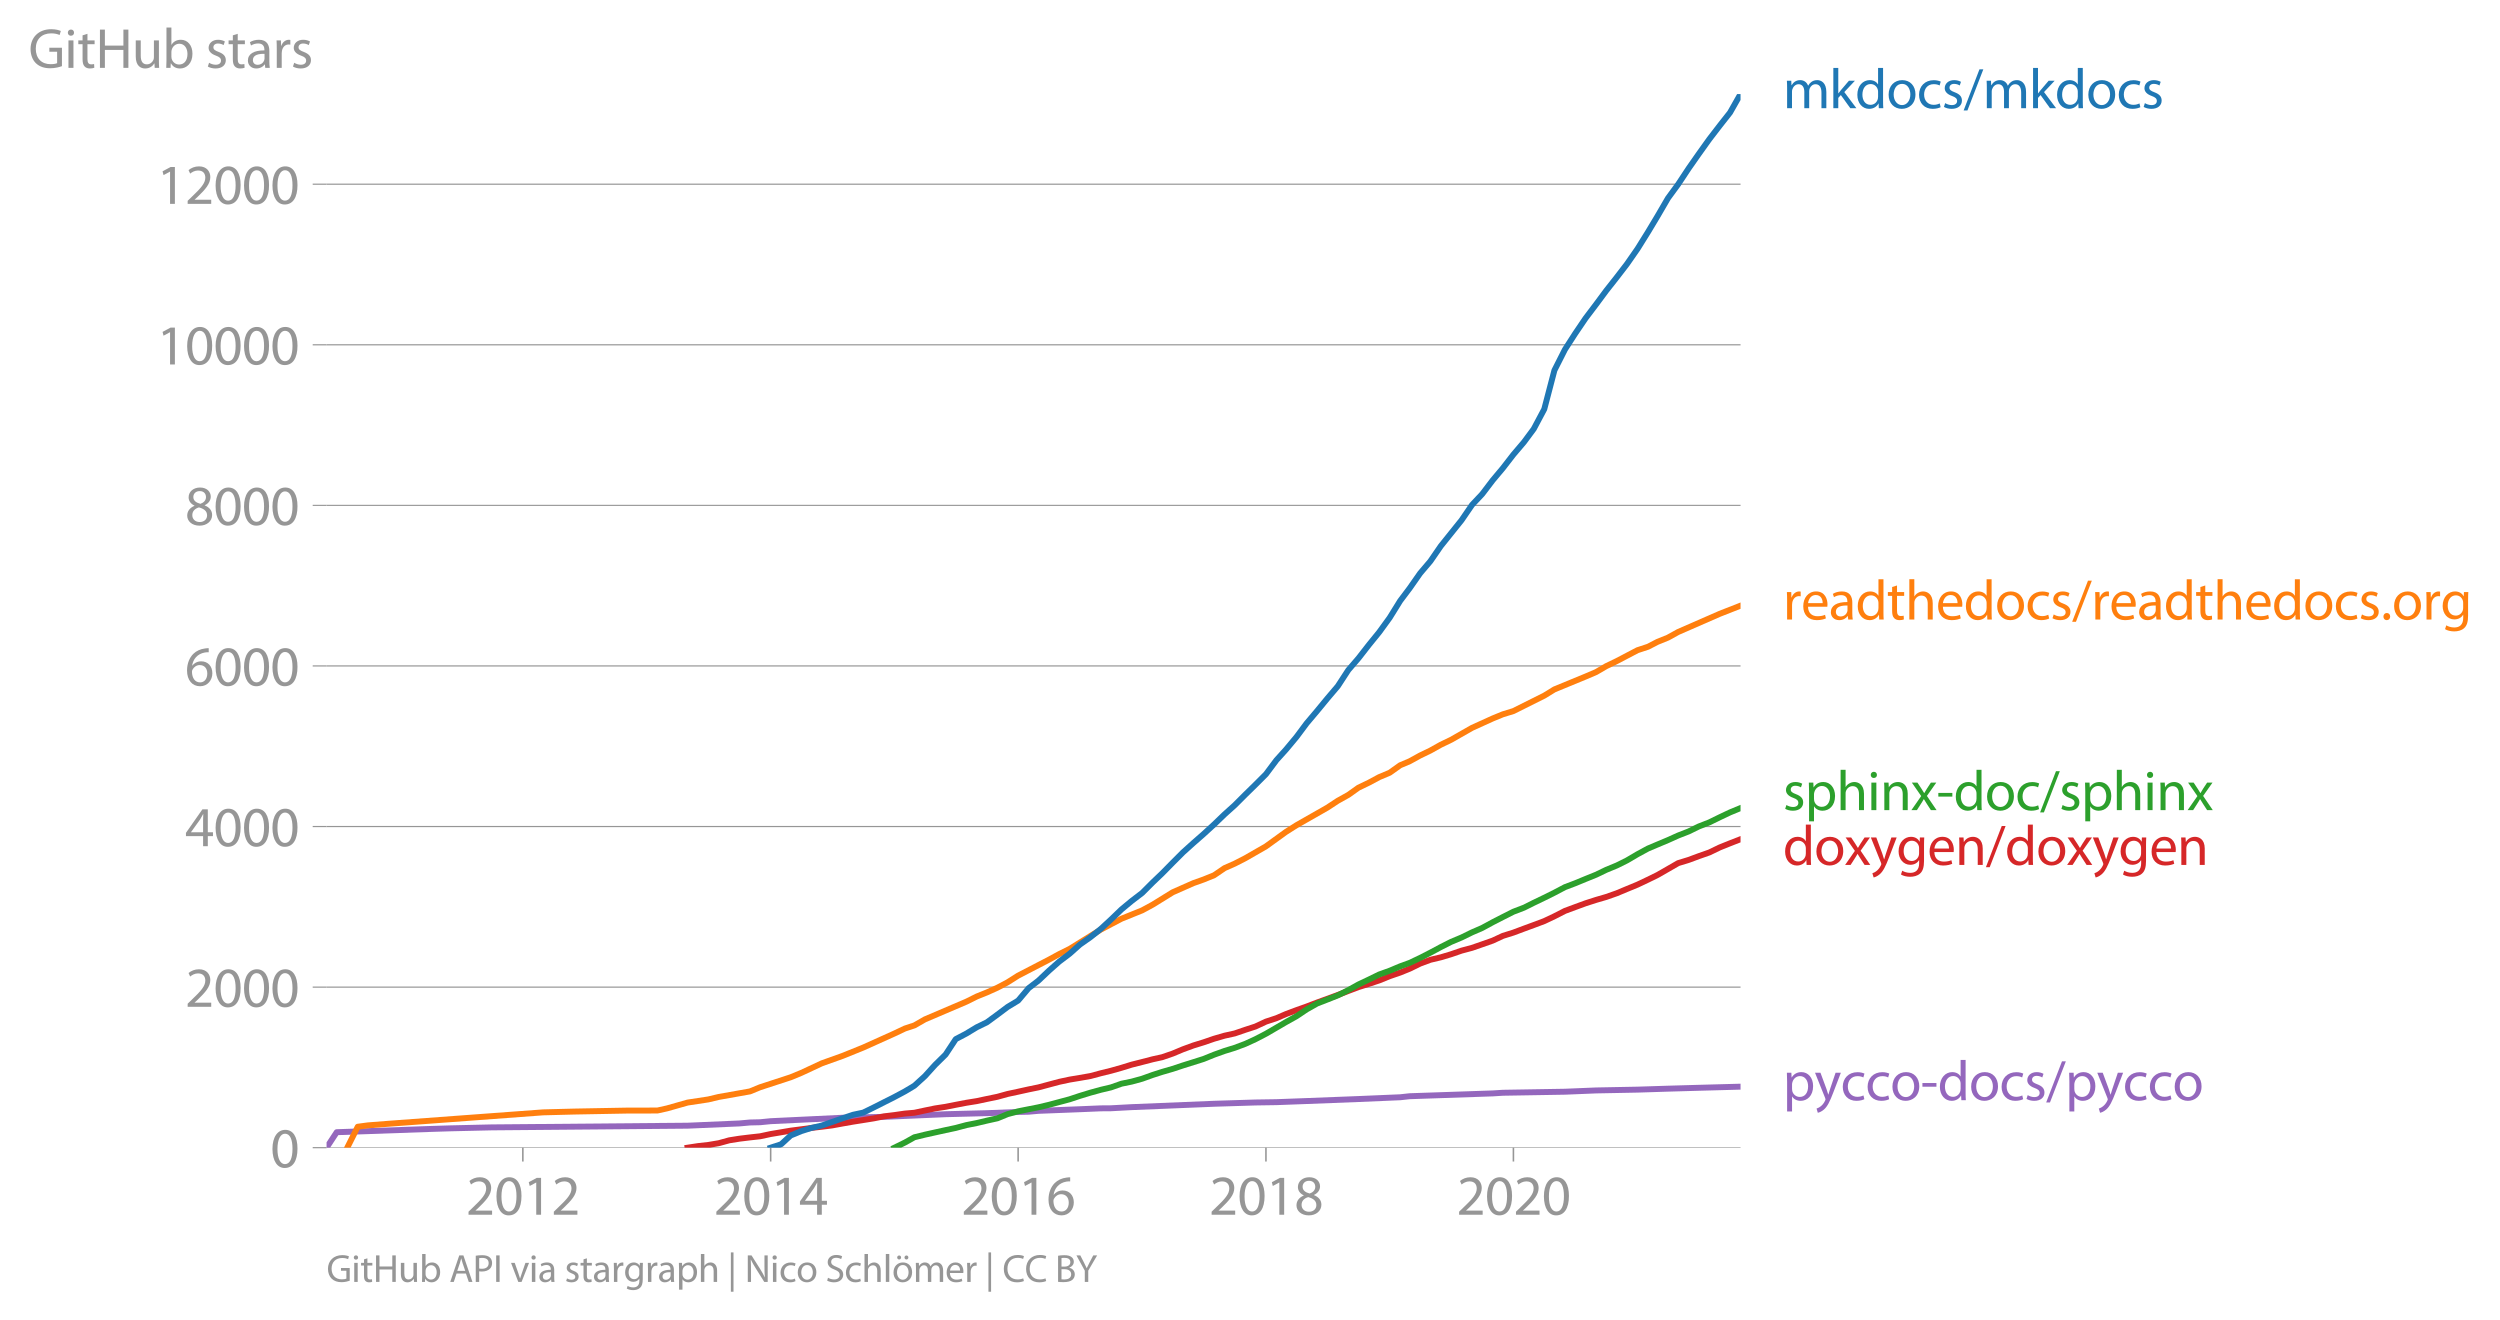 <svg height="444.519" viewBox="0 0 631.405 333.389" width="841.874" xmlns="http://www.w3.org/2000/svg" xmlns:xlink="http://www.w3.org/1999/xlink"><defs><style>*{stroke-linecap:butt;stroke-linejoin:round}</style></defs><g id="figure_1"><path d="M0 333.39h631.405V0H0z" style="fill:none" id="patch_1"/><g id="axes_1"><path d="M82.476 289.862h357.12V23.75H82.476z" style="fill:none" id="patch_2"/><g id="matplotlib.axis_1"><g id="xtick_1"><g id="line2d_1"><defs><path d="M0 0v3.5" id="me23bf08d59" style="stroke:#969696;stroke-width:.4"/></defs><use style="fill:#969696;stroke:#969696;stroke-width:.4" x="132.05" xlink:href="#me23bf08d59" y="289.862"/></g><g style="fill:#969696" transform="matrix(.14 0 0 -.14 117.687 306.802)" id="text_1"><defs><path d="M2944 0v467H1075v13l333 307c877 845 1434 1466 1434 2234 0 595-378 1209-1274 1209-480 0-890-179-1178-422l180-397c192 160 505 352 883 352 621 0 825-390 825-813-6-627-486-1164-1548-2176L288 346V0h2656z" id="MyriadPro-Regular-32" transform="scale(.016)"/><path d="M1677 4230c-845 0-1447-768-1447-2163C243 691 794-70 1606-70c922 0 1447 780 1447 2195 0 1325-499 2105-1376 2105zm-32-435c582 0 845-672 845-1696 0-1062-276-1734-852-1734-512 0-844 614-844 1696 0 1133 358 1734 851 1734z" id="MyriadPro-Regular-30" transform="scale(.016)"/><path d="M1510 0h544v4160h-480l-908-486 108-429 724 390h12V0z" id="MyriadPro-Regular-31" transform="scale(.016)"/></defs><use xlink:href="#MyriadPro-Regular-32"/><use x="51.3" xlink:href="#MyriadPro-Regular-30"/><use x="102.6" xlink:href="#MyriadPro-Regular-31"/><use x="153.9" xlink:href="#MyriadPro-Regular-32"/></g></g><g id="xtick_2"><use style="fill:#969696;stroke:#969696;stroke-width:.4" x="194.638" xlink:href="#me23bf08d59" y="289.862" id="line2d_2"/><g style="fill:#969696" transform="matrix(.14 0 0 -.14 180.275 306.802)" id="text_2"><defs><path d="M2560 0v1133h582v441h-582v2586h-608L96 1504v-371h1933V0h531zM666 1574v13l1017 1415c115 192 218 371 346 614h19c-13-218-19-435-19-653V1574H666z" id="MyriadPro-Regular-34" transform="scale(.016)"/></defs><use xlink:href="#MyriadPro-Regular-32"/><use x="51.3" xlink:href="#MyriadPro-Regular-30"/><use x="102.6" xlink:href="#MyriadPro-Regular-31"/><use x="153.9" xlink:href="#MyriadPro-Regular-34"/></g></g><g id="xtick_3"><use style="fill:#969696;stroke:#969696;stroke-width:.4" x="257.141" xlink:href="#me23bf08d59" y="289.862" id="line2d_3"/><g style="fill:#969696" transform="matrix(.14 0 0 -.14 242.777 306.802)" id="text_3"><defs><path d="M2662 4224c-102 0-243-6-409-32-525-64-986-275-1331-614-410-410-704-1056-704-1876C218 621 800-70 1690-70c864 0 1382 704 1382 1465 0 813-518 1344-1254 1344-461 0-807-217-1005-480h-19c96 685 563 1331 1446 1479 160 25 307 32 422 25v461zM1690 365c-589 0-903 505-916 1190 0 103 26 186 64 250 154 301 468 512 807 512 518 0 857-359 857-954s-326-998-806-998h-6z" id="MyriadPro-Regular-36" transform="scale(.016)"/></defs><use xlink:href="#MyriadPro-Regular-32"/><use x="51.3" xlink:href="#MyriadPro-Regular-30"/><use x="102.6" xlink:href="#MyriadPro-Regular-31"/><use x="153.9" xlink:href="#MyriadPro-Regular-36"/></g></g><g id="xtick_4"><use style="fill:#969696;stroke:#969696;stroke-width:.4" x="319.729" xlink:href="#me23bf08d59" y="289.862" id="line2d_4"/><g style="fill:#969696" transform="matrix(.14 0 0 -.14 305.365 306.802)" id="text_4"><defs><path d="M1062 2170c-512-218-825-589-825-1114C237 448 762-70 1632-70c794 0 1414 486 1414 1209 0 506-320 871-838 1075v20c512 243 685 620 685 972 0 519-403 1024-1210 1024-729 0-1286-448-1286-1107 0-358 198-717 659-934l6-19zm583-1831c-531 0-851 371-832 794 0 397 262 717 749 857 563-160 915-403 915-908 0-423-327-743-832-743zm6 3488c506 0 704-345 704-678 0-378-275-634-633-755-480 128-794 352-794 768 0 358 256 665 723 665z" id="MyriadPro-Regular-38" transform="scale(.016)"/></defs><use xlink:href="#MyriadPro-Regular-32"/><use x="51.3" xlink:href="#MyriadPro-Regular-30"/><use x="102.6" xlink:href="#MyriadPro-Regular-31"/><use x="153.9" xlink:href="#MyriadPro-Regular-38"/></g></g><g id="xtick_5"><use style="fill:#969696;stroke:#969696;stroke-width:.4" x="382.231" xlink:href="#me23bf08d59" y="289.862" id="line2d_5"/><g style="fill:#969696" transform="matrix(.14 0 0 -.14 367.868 306.802)" id="text_5"><use xlink:href="#MyriadPro-Regular-32"/><use x="51.3" xlink:href="#MyriadPro-Regular-30"/><use x="102.6" xlink:href="#MyriadPro-Regular-32"/><use x="153.9" xlink:href="#MyriadPro-Regular-30"/></g></g></g><g id="matplotlib.axis_2"><g id="ytick_1"><path clip-path="url(#p4e16affb49)" d="M82.476 289.862h357.12" style="fill:none;stroke:#969696;stroke-linecap:square;stroke-width:.3" id="line2d_6"/><g id="line2d_7"><defs><path d="M0 0h-3.5" id="m92df79defb" style="stroke:#969696;stroke-width:.3"/></defs><use style="fill:#969696;stroke:#969696;stroke-width:.3" x="82.476" xlink:href="#m92df79defb" y="289.862"/></g><use xlink:href="#MyriadPro-Regular-30" style="fill:#969696" transform="matrix(.14 0 0 -.14 68.295 294.832)" id="text_6"/></g><g id="ytick_2"><path clip-path="url(#p4e16affb49)" d="M82.476 249.306h357.12" style="fill:none;stroke:#969696;stroke-linecap:square;stroke-width:.3" id="line2d_8"/><use style="fill:#969696;stroke:#969696;stroke-width:.3" x="82.476" xlink:href="#m92df79defb" y="249.306" id="line2d_9"/><g style="fill:#969696" transform="matrix(.14 0 0 -.14 46.75 254.276)" id="text_7"><use xlink:href="#MyriadPro-Regular-32"/><use x="51.3" xlink:href="#MyriadPro-Regular-30"/><use x="102.6" xlink:href="#MyriadPro-Regular-30"/><use x="153.9" xlink:href="#MyriadPro-Regular-30"/></g></g><g id="ytick_3"><path clip-path="url(#p4e16affb49)" d="M82.476 208.75h357.12" style="fill:none;stroke:#969696;stroke-linecap:square;stroke-width:.3" id="line2d_10"/><use style="fill:#969696;stroke:#969696;stroke-width:.3" x="82.476" xlink:href="#m92df79defb" y="208.749" id="line2d_11"/><g style="fill:#969696" transform="matrix(.14 0 0 -.14 46.75 213.72)" id="text_8"><use xlink:href="#MyriadPro-Regular-34"/><use x="51.3" xlink:href="#MyriadPro-Regular-30"/><use x="102.6" xlink:href="#MyriadPro-Regular-30"/><use x="153.9" xlink:href="#MyriadPro-Regular-30"/></g></g><g id="ytick_4"><path clip-path="url(#p4e16affb49)" d="M82.476 168.193h357.12" style="fill:none;stroke:#969696;stroke-linecap:square;stroke-width:.3" id="line2d_12"/><use style="fill:#969696;stroke:#969696;stroke-width:.3" x="82.476" xlink:href="#m92df79defb" y="168.193" id="line2d_13"/><g style="fill:#969696" transform="matrix(.14 0 0 -.14 46.75 173.163)" id="text_9"><use xlink:href="#MyriadPro-Regular-36"/><use x="51.3" xlink:href="#MyriadPro-Regular-30"/><use x="102.6" xlink:href="#MyriadPro-Regular-30"/><use x="153.9" xlink:href="#MyriadPro-Regular-30"/></g></g><g id="ytick_5"><path clip-path="url(#p4e16affb49)" d="M82.476 127.636h357.12" style="fill:none;stroke:#969696;stroke-linecap:square;stroke-width:.3" id="line2d_14"/><use style="fill:#969696;stroke:#969696;stroke-width:.3" x="82.476" xlink:href="#m92df79defb" y="127.636" id="line2d_15"/><g style="fill:#969696" transform="matrix(.14 0 0 -.14 46.75 132.606)" id="text_10"><use xlink:href="#MyriadPro-Regular-38"/><use x="51.3" xlink:href="#MyriadPro-Regular-30"/><use x="102.6" xlink:href="#MyriadPro-Regular-30"/><use x="153.9" xlink:href="#MyriadPro-Regular-30"/></g></g><g id="ytick_6"><path clip-path="url(#p4e16affb49)" d="M82.476 87.08h357.12" style="fill:none;stroke:#969696;stroke-linecap:square;stroke-width:.3" id="line2d_16"/><use style="fill:#969696;stroke:#969696;stroke-width:.3" x="82.476" xlink:href="#m92df79defb" y="87.079" id="line2d_17"/><g style="fill:#969696" transform="matrix(.14 0 0 -.14 39.568 92.05)" id="text_11"><use xlink:href="#MyriadPro-Regular-31"/><use x="51.3" xlink:href="#MyriadPro-Regular-30"/><use x="102.6" xlink:href="#MyriadPro-Regular-30"/><use x="153.9" xlink:href="#MyriadPro-Regular-30"/><use x="205.2" xlink:href="#MyriadPro-Regular-30"/></g></g><g id="ytick_7"><path clip-path="url(#p4e16affb49)" d="M82.476 46.523h357.12" style="fill:none;stroke:#969696;stroke-linecap:square;stroke-width:.3" id="line2d_18"/><use style="fill:#969696;stroke:#969696;stroke-width:.3" x="82.476" xlink:href="#m92df79defb" y="46.523" id="line2d_19"/><g style="fill:#969696" transform="matrix(.14 0 0 -.14 39.568 51.493)" id="text_12"><use xlink:href="#MyriadPro-Regular-31"/><use x="51.3" xlink:href="#MyriadPro-Regular-32"/><use x="102.6" xlink:href="#MyriadPro-Regular-30"/><use x="153.9" xlink:href="#MyriadPro-Regular-30"/><use x="205.2" xlink:href="#MyriadPro-Regular-30"/></g></g><g style="fill:#969696" transform="matrix(.14 0 0 -.14 7.2 17.14)" id="text_13"><defs><path d="M3770 2266H2349v-448h877V531c-128-64-378-115-743-115-1005 0-1664 646-1664 1741 0 1081 685 1734 1735 1734 435 0 723-83 953-185l135 454c-186 90-576 198-1076 198-1446 0-2329-940-2336-2227 0-672 231-1248 602-1606 422-403 960-570 1613-570 582 0 1075 147 1325 237v2074z" id="MyriadPro-Regular-47" transform="scale(.016)"/><path d="M1030 0v3098H467V0h563zM749 4320c-205 0-352-154-352-352 0-192 141-346 339-346 224 0 365 154 358 346 0 198-134 352-345 352z" id="MyriadPro-Regular-69" transform="scale(.016)"/><path d="M595 3667v-569H115v-429h480V979c0-365 58-640 218-806C947 19 1158-70 1421-70c217 0 390 38 499 83l-26 422c-83-25-172-38-326-38-314 0-422 217-422 601v1671h806v429h-806v742l-551-173z" id="MyriadPro-Regular-74" transform="scale(.016)"/><path d="M486 4314V0h557v2022h2087V0h563v4314h-563V2509H1043v1805H486z" id="MyriadPro-Regular-48" transform="scale(.016)"/><path d="M3059 3098h-563V1197c0-103-19-205-51-288-103-250-365-512-743-512-512 0-691 397-691 985v1716H448V1286C448 198 1030-70 1517-70c550 0 877 326 1024 576h13l32-506h499c-19 243-26 525-26 845v2253z" id="MyriadPro-Regular-75" transform="scale(.016)"/><path d="M467 800c0-275-13-589-25-800h486l26 512h19c230-410 589-582 1037-582 691 0 1388 550 1388 1657 7 941-537 1581-1305 1581-499 0-858-224-1056-570h-13v1946H467V800zm557 998c0 90 19 167 32 231 115 429 474 691 858 691 601 0 921-531 921-1152 0-710-352-1190-941-1190-409 0-736 268-844 659-13 64-26 134-26 205v556z" id="MyriadPro-Regular-62" transform="scale(.016)"/><path d="M250 147C467 19 781-70 1120-70c736 0 1158 390 1158 934 0 461-275 730-812 934-404 154-589 269-589 525 0 231 185 423 518 423 288 0 512-103 634-180l141 410c-173 102-448 192-762 192-666 0-1069-410-1069-909 0-371 263-678 819-877 416-153 576-300 576-569 0-256-192-461-601-461-282 0-576 115-743 224L250 147z" id="MyriadPro-Regular-73" transform="scale(.016)"/><path d="M2643 1901c0 621-230 1267-1177 1267-391 0-762-109-1018-275l128-371c218 140 518 230 806 230 634 0 704-461 704-717v-64C890 1978 224 1568 224 819c0-448 320-889 947-889 442 0 775 217 947 460h20l44-390h512c-38 211-51 474-51 742v1159zm-544-858c0-57-13-121-32-179-89-262-345-518-749-518-288 0-531 172-531 537 0 602 698 711 1312 698v-538z" id="MyriadPro-Regular-61" transform="scale(.016)"/><path d="M467 0h557v1651c0 96 13 186 26 263 76 422 358 723 755 723 77 0 134-7 192-19v531c-51 13-96 19-160 19-378 0-717-262-858-678h-25l-20 608H442c19-288 25-602 25-967V0z" id="MyriadPro-Regular-72" transform="scale(.016)"/></defs><use xlink:href="#MyriadPro-Regular-47"/><use x="64.6" xlink:href="#MyriadPro-Regular-69"/><use x="88" xlink:href="#MyriadPro-Regular-74"/><use x="121.1" xlink:href="#MyriadPro-Regular-48"/><use x="186.3" xlink:href="#MyriadPro-Regular-75"/><use x="241.4" xlink:href="#MyriadPro-Regular-62"/><use x="298.3" xlink:href="#MyriadPro-Regular-20"/><use x="319.5" xlink:href="#MyriadPro-Regular-73"/><use x="359.1" xlink:href="#MyriadPro-Regular-74"/><use x="392.2" xlink:href="#MyriadPro-Regular-61"/><use x="440.4" xlink:href="#MyriadPro-Regular-72"/><use x="473.1" xlink:href="#MyriadPro-Regular-73"/></g></g><path clip-path="url(#p4e16affb49)" d="m82.476 289.862 2.569-3.913 23.46-.812 5.222-.162 10.446-.243 49.488-.426 13.1-.568 2.654-.243 2.569-.061 2.654-.264 18.152-.872 10.445-.223 15.583-.669 10.446-.263 7.877-.305 2.654-.06 2.483-.223 10.445-.406 5.309-.223 2.568-.02 5.223-.284 20.806-.852 10.445-.324 5.309-.082 7.62-.283 13.1-.507 10.531-.447 2.397-.263 20.977-.71 2.569-.162 15.668-.264 7.877-.324 10.446-.203 7.706-.243 7.791-.223 10.531-.284h0" style="fill:none;stroke:#9467bd;stroke-linecap:square;stroke-width:1.5" id="line2d_20"/><path clip-path="url(#p4e16affb49)" d="m173.661 289.862 2.655-.405 2.568-.284 2.654-.446 2.655-.73 2.568-.406 2.654-.324 2.569-.284 2.654-.568 2.654-.446 2.398-.406 2.654-.344 2.569-.345 2.654-.304 2.568-.325 2.655-.487 2.654-.466 2.568-.405 2.655-.426 2.568-.507 2.654-.325 2.655-.385 2.397-.203 2.654-.568 2.569-.527 2.654-.405 2.569-.507 2.654-.507 2.654-.426 2.569-.548 2.654-.547 2.568-.71 2.655-.568 2.654-.588 2.483-.507 2.654-.71 2.569-.689 2.654-.568 2.568-.426 2.655-.466 2.654-.71 2.568-.628 2.655-.75 2.568-.792 2.654-.669 2.655-.69 2.397-.526 2.654-.913 2.569-1.075 2.654-.973 2.569-.79 2.654-.913 2.654-.771 2.569-.568 2.654-.912 2.568-.832 2.655-1.237 2.654-.872 2.397-1.034 2.654-.993 2.569-.913 2.654-1.014 2.569-.933 2.654-.973 2.654-1.014 2.569-.973 2.654-.832 2.569-.851 2.654-1.075 2.654-.913 2.397-.973 2.655-1.298 2.568-.953 2.654-.629 2.569-.77 2.654-.913 2.654-.71 2.569-.892 2.654-.932 2.569-1.197 2.654-.831 2.654-.994 2.483-.912 2.654-.994 2.569-1.217 2.654-1.358 2.569-.954 2.654-.973 2.654-.852 2.569-.75 2.654-.933 2.569-1.074 2.654-1.095 2.654-1.258 2.397-1.176 2.655-1.52 2.568-1.481 2.654-.811 2.569-.953 2.654-.933 2.654-1.278 2.569-1.034 2.654-1.034" style="fill:none;stroke:#d62728;stroke-linecap:square;stroke-width:1.5" id="line2d_21"/><path clip-path="url(#p4e16affb49)" d="m225.89 289.862 2.654-1.298 2.397-1.338 2.654-.649 2.569-.568 2.654-.588 2.569-.547 2.654-.71 2.654-.527 2.569-.609 2.654-.588 2.568-1.054 2.655-.71 2.654-.527 2.483-.487 2.654-.628 2.569-.69 2.654-.71 2.568-.851 2.655-.811 2.654-.73 2.568-.609 2.655-.933 2.568-.527 2.654-.73 2.655-.953 2.397-.77 2.654-.771 2.569-.852 2.654-.831 2.569-.811 2.654-1.075 2.654-.953 2.569-.791 2.654-.994 2.568-1.176 2.655-1.379 2.654-1.54 2.397-1.4 2.654-1.48 2.569-1.724 2.654-1.5 2.569-.994 2.654-1.055 2.654-1.338 2.569-1.42 2.654-1.257 2.569-1.257 2.654-.953 2.654-1.115 2.397-.872 2.655-1.258 2.568-1.318 2.654-1.42 2.569-1.297 2.654-1.115 2.654-1.298 2.569-1.115 2.654-1.44 2.569-1.318 2.654-1.339 2.654-1.014 2.483-1.237 2.654-1.277 2.569-1.278 2.654-1.399 2.569-.973 2.654-1.095 2.654-1.075 2.569-1.237 2.654-1.095 2.569-1.277 2.654-1.562 2.654-1.44 2.397-1.014 2.655-1.115 2.568-1.156 2.654-1.034 2.569-1.257 2.654-1.034 2.654-1.298 2.569-1.217 2.654-1.095" style="fill:none;stroke:#2ca02c;stroke-linecap:square;stroke-width:1.5" id="line2d_22"/><g style="fill:#1f77b4" transform="matrix(.14 0 0 -.14 450.31 27.334)" id="text_14"><defs><path d="M467 0h551v1869c0 96 12 192 44 275 90 282 346 563 698 563 429 0 646-358 646-851V0h551v1914c0 102 19 204 45 281 96 275 345 512 665 512 455 0 672-358 672-953V0h551v1824c0 1075-608 1344-1018 1344-294 0-499-77-685-218-128-96-249-230-345-403h-13c-135 365-455 621-877 621-512 0-800-275-973-570h-19l-26 500H442c19-256 25-519 25-839V0z" id="MyriadPro-Regular-6d" transform="scale(.016)"/><path d="M1024 4544H467V0h557v1165l288 320L2381 0h685L1702 1824l1197 1274h-678l-909-1069c-90-109-198-243-275-352h-13v2867z" id="MyriadPro-Regular-6b" transform="scale(.016)"/><path d="M2579 4544V2694h-13c-140 250-460 474-934 474-755 0-1395-634-1389-1664C243 563 819-70 1568-70c506 0 883 262 1056 608h13l25-538h506c-19 211-26 525-26 800v3744h-563zm0-3245c0-89-6-166-25-243-103-422-448-672-826-672-608 0-915 518-915 1146 0 684 345 1196 928 1196 422 0 729-294 813-652 19-71 25-167 25-237v-538z" id="MyriadPro-Regular-64" transform="scale(.016)"/><path d="M1779 3168c-857 0-1536-608-1536-1645C243 544 890-70 1728-70c749 0 1542 499 1542 1644 0 948-601 1594-1491 1594zm-13-422c666 0 928-666 928-1191 0-697-403-1203-940-1203-551 0-941 512-941 1190 0 589 288 1204 953 1204z" id="MyriadPro-Regular-6f" transform="scale(.016)"/><path d="M2579 538c-160-71-371-154-691-154-614 0-1075 442-1075 1158 0 647 384 1172 1094 1172 307 0 519-71 653-148l128 436c-154 76-448 160-781 160-1011 0-1664-692-1664-1645C243 570 851-70 1786-70c416 0 742 108 889 185l-96 423z" id="MyriadPro-Regular-63" transform="scale(.016)"/><path d="m422-256 1792 4640h-435L-6-256h428z" id="MyriadPro-Regular-2f" transform="scale(.016)"/></defs><use xlink:href="#MyriadPro-Regular-6d"/><use x="83.4" xlink:href="#MyriadPro-Regular-6b"/><use x="130.3" xlink:href="#MyriadPro-Regular-64"/><use x="186.7" xlink:href="#MyriadPro-Regular-6f"/><use x="241.6" xlink:href="#MyriadPro-Regular-63"/><use x="286.4" xlink:href="#MyriadPro-Regular-73"/><use x="326" xlink:href="#MyriadPro-Regular-2f"/><use x="360.3" xlink:href="#MyriadPro-Regular-6d"/><use x="443.7" xlink:href="#MyriadPro-Regular-6b"/><use x="490.6" xlink:href="#MyriadPro-Regular-64"/><use x="547" xlink:href="#MyriadPro-Regular-6f"/><use x="601.9" xlink:href="#MyriadPro-Regular-63"/><use x="646.7" xlink:href="#MyriadPro-Regular-73"/></g><g style="fill:#ff7f0e" transform="matrix(.14 0 0 -.14 450.31 156.47)" id="text_15"><defs><path d="M2957 1446c6 58 19 148 19 263 0 569-269 1459-1280 1459-902 0-1453-736-1453-1670C243 563 813-70 1766-70c493 0 832 108 1031 198l-96 403c-211-89-455-160-858-160-563 0-1049 314-1062 1075h2176zM787 1850c45 390 295 915 864 915 634 0 787-557 781-915H787z" id="MyriadPro-Regular-65" transform="scale(.016)"/><path d="M467 0h563v1869c0 109 7 192 39 269 102 307 390 563 755 563 531 0 717-423 717-922V0h563v1843c0 1069-666 1325-1082 1325-211 0-409-64-576-160-172-96-313-237-403-397h-13v1933H467V0z" id="MyriadPro-Regular-68" transform="scale(.016)"/><path d="M710-70c237 0 384 172 384 403 0 237-153 403-377 403S333 570 333 333c0-231 153-403 371-403h6z" id="MyriadPro-Regular-2e" transform="scale(.016)"/><path d="M3110 2246c0 378 13 628 26 852h-493l-25-468h-13c-135 256-429 538-967 538-710 0-1395-595-1395-1645C243 666 794 13 1562 13c480 0 812 230 985 518h13V186c0-781-422-1082-998-1082-384 0-704 115-909 243l-141-429c250-166 659-256 1030-256 391 0 826 90 1127 372 301 268 441 704 441 1414v1798zm-556-928c0-96-13-204-45-300-122-359-435-576-781-576-608 0-915 505-915 1113 0 717 384 1171 921 1171 410 0 685-268 788-595 25-77 32-160 32-256v-557z" id="MyriadPro-Regular-67" transform="scale(.016)"/></defs><use xlink:href="#MyriadPro-Regular-72"/><use x="32.7" xlink:href="#MyriadPro-Regular-65"/><use x="82.8" xlink:href="#MyriadPro-Regular-61"/><use x="131" xlink:href="#MyriadPro-Regular-64"/><use x="187.4" xlink:href="#MyriadPro-Regular-74"/><use x="220.5" xlink:href="#MyriadPro-Regular-68"/><use x="276" xlink:href="#MyriadPro-Regular-65"/><use x="326.1" xlink:href="#MyriadPro-Regular-64"/><use x="382.5" xlink:href="#MyriadPro-Regular-6f"/><use x="437.4" xlink:href="#MyriadPro-Regular-63"/><use x="482.2" xlink:href="#MyriadPro-Regular-73"/><use x="521.8" xlink:href="#MyriadPro-Regular-2f"/><use x="556.1" xlink:href="#MyriadPro-Regular-72"/><use x="588.8" xlink:href="#MyriadPro-Regular-65"/><use x="638.9" xlink:href="#MyriadPro-Regular-61"/><use x="687.1" xlink:href="#MyriadPro-Regular-64"/><use x="743.5" xlink:href="#MyriadPro-Regular-74"/><use x="776.6" xlink:href="#MyriadPro-Regular-68"/><use x="832.1" xlink:href="#MyriadPro-Regular-65"/><use x="882.2" xlink:href="#MyriadPro-Regular-64"/><use x="938.6" xlink:href="#MyriadPro-Regular-6f"/><use x="993.5" xlink:href="#MyriadPro-Regular-63"/><use x="1038.3" xlink:href="#MyriadPro-Regular-73"/><use x="1077.9" xlink:href="#MyriadPro-Regular-2e"/><use x="1098.6" xlink:href="#MyriadPro-Regular-6f"/><use x="1153.5" xlink:href="#MyriadPro-Regular-72"/><use x="1186.2" xlink:href="#MyriadPro-Regular-67"/></g><g style="fill:#2ca02c" transform="matrix(.14 0 0 -.14 450.31 204.603)" id="text_16"><defs><path d="M467-1267h557V416h13c185-307 544-486 953-486 730 0 1408 550 1408 1664 0 940-563 1574-1312 1574-505 0-870-224-1100-602h-13l-26 532H442c12-295 25-615 25-1012v-3353zm557 3059c0 77 19 160 38 230 109 423 468 698 852 698 595 0 921-531 921-1152 0-710-345-1197-941-1197-403 0-742 269-844 659-13 71-26 148-26 231v531z" id="MyriadPro-Regular-70" transform="scale(.016)"/><path d="M467 0h563v1862c0 96 13 192 39 263 96 313 384 576 755 576 531 0 717-416 717-915V0h563v1850c0 1062-666 1318-1094 1318-512 0-871-288-1024-582h-13l-32 512H442c19-256 25-519 25-839V0z" id="MyriadPro-Regular-6e" transform="scale(.016)"/><path d="m102 3098 1050-1517L51 0h621l448 698c115 185 224 345 326 537h13c109-185 211-358 333-537L2246 0h640L1798 1600l1056 1498h-608l-435-660c-102-166-205-326-307-512h-19c-103 173-199 333-314 506l-441 666H102z" id="MyriadPro-Regular-78" transform="scale(.016)"/><path d="M192 1939v-416h1581v416H192z" id="MyriadPro-Regular-2d" transform="scale(.016)"/></defs><use xlink:href="#MyriadPro-Regular-73"/><use x="39.6" xlink:href="#MyriadPro-Regular-70"/><use x="96.5" xlink:href="#MyriadPro-Regular-68"/><use x="152" xlink:href="#MyriadPro-Regular-69"/><use x="175.4" xlink:href="#MyriadPro-Regular-6e"/><use x="230.9" xlink:href="#MyriadPro-Regular-78"/><use x="277.2" xlink:href="#MyriadPro-Regular-2d"/><use x="307.9" xlink:href="#MyriadPro-Regular-64"/><use x="364.3" xlink:href="#MyriadPro-Regular-6f"/><use x="419.2" xlink:href="#MyriadPro-Regular-63"/><use x="464" xlink:href="#MyriadPro-Regular-2f"/><use x="498.3" xlink:href="#MyriadPro-Regular-73"/><use x="537.9" xlink:href="#MyriadPro-Regular-70"/><use x="594.8" xlink:href="#MyriadPro-Regular-68"/><use x="650.3" xlink:href="#MyriadPro-Regular-69"/><use x="673.7" xlink:href="#MyriadPro-Regular-6e"/><use x="729.2" xlink:href="#MyriadPro-Regular-78"/></g><g style="fill:#d62728" transform="matrix(.14 0 0 -.14 450.31 218.443)" id="text_17"><defs><path d="M58 3098 1203 243c26-70 39-115 39-147s-20-77-45-134c-128-288-320-506-474-628-166-140-352-230-493-275l141-473c141 25 416 121 691 364 384 333 660 877 1063 1940l845 2208h-596l-614-1818c-77-224-141-461-198-646h-13c-51 185-128 428-199 633L672 3098H58z" id="MyriadPro-Regular-79" transform="scale(.016)"/></defs><use xlink:href="#MyriadPro-Regular-64"/><use x="56.4" xlink:href="#MyriadPro-Regular-6f"/><use x="111.3" xlink:href="#MyriadPro-Regular-78"/><use x="157.6" xlink:href="#MyriadPro-Regular-79"/><use x="204.7" xlink:href="#MyriadPro-Regular-67"/><use x="260.6" xlink:href="#MyriadPro-Regular-65"/><use x="310.7" xlink:href="#MyriadPro-Regular-6e"/><use x="366.2" xlink:href="#MyriadPro-Regular-2f"/><use x="400.5" xlink:href="#MyriadPro-Regular-64"/><use x="456.9" xlink:href="#MyriadPro-Regular-6f"/><use x="511.8" xlink:href="#MyriadPro-Regular-78"/><use x="558.1" xlink:href="#MyriadPro-Regular-79"/><use x="605.2" xlink:href="#MyriadPro-Regular-67"/><use x="661.1" xlink:href="#MyriadPro-Regular-65"/><use x="711.2" xlink:href="#MyriadPro-Regular-6e"/></g><g style="fill:#9467bd" transform="matrix(.14 0 0 -.14 450.31 277.874)" id="text_18"><use xlink:href="#MyriadPro-Regular-70"/><use x="56.9" xlink:href="#MyriadPro-Regular-79"/><use x="104" xlink:href="#MyriadPro-Regular-63"/><use x="148.8" xlink:href="#MyriadPro-Regular-63"/><use x="193.6" xlink:href="#MyriadPro-Regular-6f"/><use x="248.5" xlink:href="#MyriadPro-Regular-2d"/><use x="279.2" xlink:href="#MyriadPro-Regular-64"/><use x="335.6" xlink:href="#MyriadPro-Regular-6f"/><use x="390.5" xlink:href="#MyriadPro-Regular-63"/><use x="435.3" xlink:href="#MyriadPro-Regular-73"/><use x="474.9" xlink:href="#MyriadPro-Regular-2f"/><use x="509.2" xlink:href="#MyriadPro-Regular-70"/><use x="566.1" xlink:href="#MyriadPro-Regular-79"/><use x="613.2" xlink:href="#MyriadPro-Regular-63"/><use x="658" xlink:href="#MyriadPro-Regular-63"/><use x="702.8" xlink:href="#MyriadPro-Regular-6f"/></g><g style="fill:#969696" transform="matrix(.097 0 0 -.097 82.476 323.76)" id="text_19"><defs><path d="M2714 1357 3174 0h596L2298 4314h-672L160 0h576l448 1357h1530zm-1415 435 423 1248c83 262 153 525 217 781h13c64-250 128-506 224-787l422-1242H1299z" id="MyriadPro-Regular-41" transform="scale(.016)"/><path d="M486 0h557v1728c128-32 282-38 448-38 544 0 1024 160 1319 473 217 224 332 531 332 922 0 384-140 697-377 902-256 231-659 359-1210 359-448 0-800-39-1069-84V0zm557 3859c96 26 282 45 525 45 614 0 1018-275 1018-845 0-595-410-921-1082-921-186 0-339 12-461 44v1677z" id="MyriadPro-Regular-50" transform="scale(.016)"/><path d="M486 4314V0h557v4314H486z" id="MyriadPro-Regular-49" transform="scale(.016)"/><path d="M83 3098 1261 0h537l1216 3098h-588l-602-1741c-102-282-192-538-262-794h-20c-64 256-147 512-249 794L685 3098H83z" id="MyriadPro-Regular-76" transform="scale(.016)"/><path d="M550 4800v-6400h429v6400H550z" id="MyriadPro-Regular-7c" transform="scale(.016)"/><path d="M1011 0v1843c0 717-13 1235-45 1779l20 7c217-467 505-960 806-1440L3162 0h563v4314h-525V2509c0-672 13-1197 64-1773l-13-6c-205 441-454 896-774 1401L1094 4314H486V0h525z" id="MyriadPro-Regular-4e" transform="scale(.016)"/><path d="M269 211C499 58 954-70 1370-70c1017 0 1510 582 1510 1248 0 633-371 985-1101 1267-595 230-857 429-857 832 0 294 224 646 812 646 391 0 679-128 820-205l153 455c-192 109-512 211-953 211-839 0-1396-499-1396-1171 0-608 436-973 1140-1223 582-224 812-454 812-857 0-435-332-736-902-736-384 0-749 128-998 281L269 211z" id="MyriadPro-Regular-53" transform="scale(.016)"/><path d="M467 0h563v4544H467V0z" id="MyriadPro-Regular-6c" transform="scale(.016)"/><path d="M1165 3648c185 0 313 154 313 326 0 186-134 327-313 327s-327-147-327-327c0-172 135-326 320-326h7zm1184 0c185 0 313 154 313 326 0 186-134 327-313 327s-320-147-320-327c0-172 128-326 313-326h7zm-570-480c-857 0-1536-608-1536-1645C243 544 890-70 1728-70c749 0 1542 499 1542 1644 0 948-601 1594-1491 1594zm-13-422c666 0 928-666 928-1191 0-697-403-1203-940-1203-551 0-941 512-941 1190 0 589 288 1204 953 1204z" id="MyriadPro-Regular-f6" transform="scale(.016)"/><path d="M3386 582c-224-108-570-179-909-179-1050 0-1658 679-1658 1735 0 1132 672 1779 1683 1779 359 0 660-77 871-179l134 454c-147 77-486 192-1024 192-1337 0-2253-915-2253-2266C230 704 1146-70 2362-70c524 0 934 108 1139 211l-115 441z" id="MyriadPro-Regular-43" transform="scale(.016)"/><path d="M486 13c186-26 480-51 864-51 704 0 1191 128 1492 403 217 211 364 493 364 864 0 640-480 979-889 1081v13c454 167 729 531 729 947 0 340-134 596-358 762-269 218-627 314-1184 314-390 0-774-39-1018-90V13zm557 3865c90 20 237 39 493 39 563 0 947-199 947-704 0-416-345-723-934-723h-506v1388zm0-1811h461c608 0 1114-243 1114-832 0-627-532-838-1108-838-198 0-358 6-467 25v1645z" id="MyriadPro-Regular-42" transform="scale(.016)"/><path d="M2010 0v1837l1446 2477h-634l-620-1191c-167-326-314-608-436-889h-12c-135 300-263 563-429 889L717 4314H83l1363-2484V0h564z" id="MyriadPro-Regular-59" transform="scale(.016)"/></defs><use xlink:href="#MyriadPro-Regular-47"/><use x="64.6" xlink:href="#MyriadPro-Regular-69"/><use x="88" xlink:href="#MyriadPro-Regular-74"/><use x="121.1" xlink:href="#MyriadPro-Regular-48"/><use x="186.3" xlink:href="#MyriadPro-Regular-75"/><use x="241.4" xlink:href="#MyriadPro-Regular-62"/><use x="298.3" xlink:href="#MyriadPro-Regular-20"/><use x="319.5" xlink:href="#MyriadPro-Regular-41"/><use x="380.7" xlink:href="#MyriadPro-Regular-50"/><use x="433.9" xlink:href="#MyriadPro-Regular-49"/><use x="457.8" xlink:href="#MyriadPro-Regular-20"/><use x="479" xlink:href="#MyriadPro-Regular-76"/><use x="527.1" xlink:href="#MyriadPro-Regular-69"/><use x="550.5" xlink:href="#MyriadPro-Regular-61"/><use x="598.7" xlink:href="#MyriadPro-Regular-20"/><use x="619.9" xlink:href="#MyriadPro-Regular-73"/><use x="659.5" xlink:href="#MyriadPro-Regular-74"/><use x="692.6" xlink:href="#MyriadPro-Regular-61"/><use x="740.8" xlink:href="#MyriadPro-Regular-72"/><use x="773.5" xlink:href="#MyriadPro-Regular-67"/><use x="829.4" xlink:href="#MyriadPro-Regular-72"/><use x="862.1" xlink:href="#MyriadPro-Regular-61"/><use x="910.3" xlink:href="#MyriadPro-Regular-70"/><use x="967.2" xlink:href="#MyriadPro-Regular-68"/><use x="1022.7" xlink:href="#MyriadPro-Regular-20"/><use x="1043.9" xlink:href="#MyriadPro-Regular-7c"/><use x="1067.8" xlink:href="#MyriadPro-Regular-20"/><use x="1089" xlink:href="#MyriadPro-Regular-4e"/><use x="1154.8" xlink:href="#MyriadPro-Regular-69"/><use x="1178.2" xlink:href="#MyriadPro-Regular-63"/><use x="1223" xlink:href="#MyriadPro-Regular-6f"/><use x="1277.9" xlink:href="#MyriadPro-Regular-20"/><use x="1299.1" xlink:href="#MyriadPro-Regular-53"/><use x="1348.4" xlink:href="#MyriadPro-Regular-63"/><use x="1393.2" xlink:href="#MyriadPro-Regular-68"/><use x="1448.7" xlink:href="#MyriadPro-Regular-6c"/><use x="1472.3" xlink:href="#MyriadPro-Regular-f6"/><use x="1527.2" xlink:href="#MyriadPro-Regular-6d"/><use x="1610.6" xlink:href="#MyriadPro-Regular-65"/><use x="1660.7" xlink:href="#MyriadPro-Regular-72"/><use x="1693.4" xlink:href="#MyriadPro-Regular-20"/><use x="1714.6" xlink:href="#MyriadPro-Regular-7c"/><use x="1738.5" xlink:href="#MyriadPro-Regular-20"/><use x="1759.7" xlink:href="#MyriadPro-Regular-43"/><use x="1817.7" xlink:href="#MyriadPro-Regular-43"/><use x="1875.7" xlink:href="#MyriadPro-Regular-20"/><use x="1896.9" xlink:href="#MyriadPro-Regular-42"/><use x="1951.1" xlink:href="#MyriadPro-Regular-59"/></g><path clip-path="url(#p4e16affb49)" d="m87.7 289.862 2.653-5.292 2.569-.345 5.223-.406 39.042-2.88 7.877-.202 13.1-.243 7.877-.02 2.397-.528 5.223-1.48 5.223-.791 2.654-.629 7.877-1.399 2.569-1.054 7.706-2.515 2.654-1.095 5.223-2.433 5.223-1.866 5.222-2.109 7.877-3.548 2.655-1.258 2.397-.79 2.654-1.521 10.446-4.462 2.654-1.318 2.569-1.034 2.654-1.196 2.568-1.359 2.655-1.683 7.79-4.036 2.57-1.399 2.654-1.318 7.877-4.887 5.223-2.737 5.222-2.11 2.655-1.44 5.051-3.122 5.223-2.312 2.569-.912 2.654-1.075 2.654-1.805 2.569-1.135 2.654-1.359 5.223-3.001 5.051-3.65 2.654-1.683 7.792-4.441 2.654-1.744 2.654-1.48 2.569-1.826 2.654-1.277 2.569-1.38 2.654-1.114 2.654-1.886 2.397-1.014 2.655-1.46 2.568-1.237 2.654-1.48 2.569-1.237 5.308-3.022 5.223-2.372 2.569-1.055 2.654-.811 7.791-3.894 2.569-1.581 7.877-3.245 2.654-1.135 2.569-1.5 2.654-1.278 5.223-2.738 2.654-.872 2.397-1.237 2.655-1.075 2.568-1.42 10.531-4.602 5.223-2.048h0" style="fill:none;stroke:#ff7f0e;stroke-linecap:square;stroke-width:1.5" id="line2d_23"/><path clip-path="url(#p4e16affb49)" d="m194.638 289.862 2.654-.872 2.398-2.21 2.654-1.095 2.569-.811 2.654-.609 2.568-.892 2.655-.933 2.654-.892 2.568-.547 2.655-1.298 2.568-1.298 2.654-1.338 2.655-1.42 2.397-1.44 2.654-2.413 2.569-2.839 2.654-2.616 2.569-3.893 2.654-1.4 2.654-1.601 2.569-1.257 2.654-1.947 2.568-1.927 2.655-1.602 2.654-3.143 2.483-1.906 2.654-2.514 2.569-2.272 2.654-2.007 2.568-2.292 2.655-1.865 2.654-2.11 2.568-2.372 2.655-2.555 2.568-2.129 2.654-2.028 2.655-2.656 2.397-2.292 2.654-2.697 2.569-2.575 2.654-2.393 2.569-2.25 2.654-2.434 2.654-2.555 2.569-2.312 2.654-2.656 2.568-2.515 2.655-2.656 2.654-3.55 2.397-2.656 2.654-3.183 2.569-3.448 2.654-3.143 2.569-3.123 2.654-3.122 2.654-4.076 2.569-2.981 2.654-3.407 2.569-3.163 2.654-3.65 2.654-4.28 2.397-3.183 2.655-3.792 2.568-3.021 2.654-3.853 2.569-3.204 2.654-3.306 2.654-3.873 2.569-2.737 2.654-3.488 2.569-3.062 2.654-3.427 2.654-3.123 2.483-3.346 2.654-4.988 2.569-9.815 2.654-5.252 2.569-3.995 2.654-3.914 2.654-3.508 2.569-3.468 2.654-3.366 2.569-3.346 2.654-3.812 2.654-4.258 2.397-3.995 2.655-4.563 2.568-3.508 2.654-4.015 2.569-3.67 2.654-3.711 2.654-3.448 2.569-3.264 2.654-4.685" style="fill:none;stroke:#1f77b4;stroke-linecap:square;stroke-width:1.5" id="line2d_24"/></g></g><defs><clipPath id="p4e16affb49"><path d="M82.476 23.75h357.12v266.112H82.476z"/></clipPath></defs></svg>
